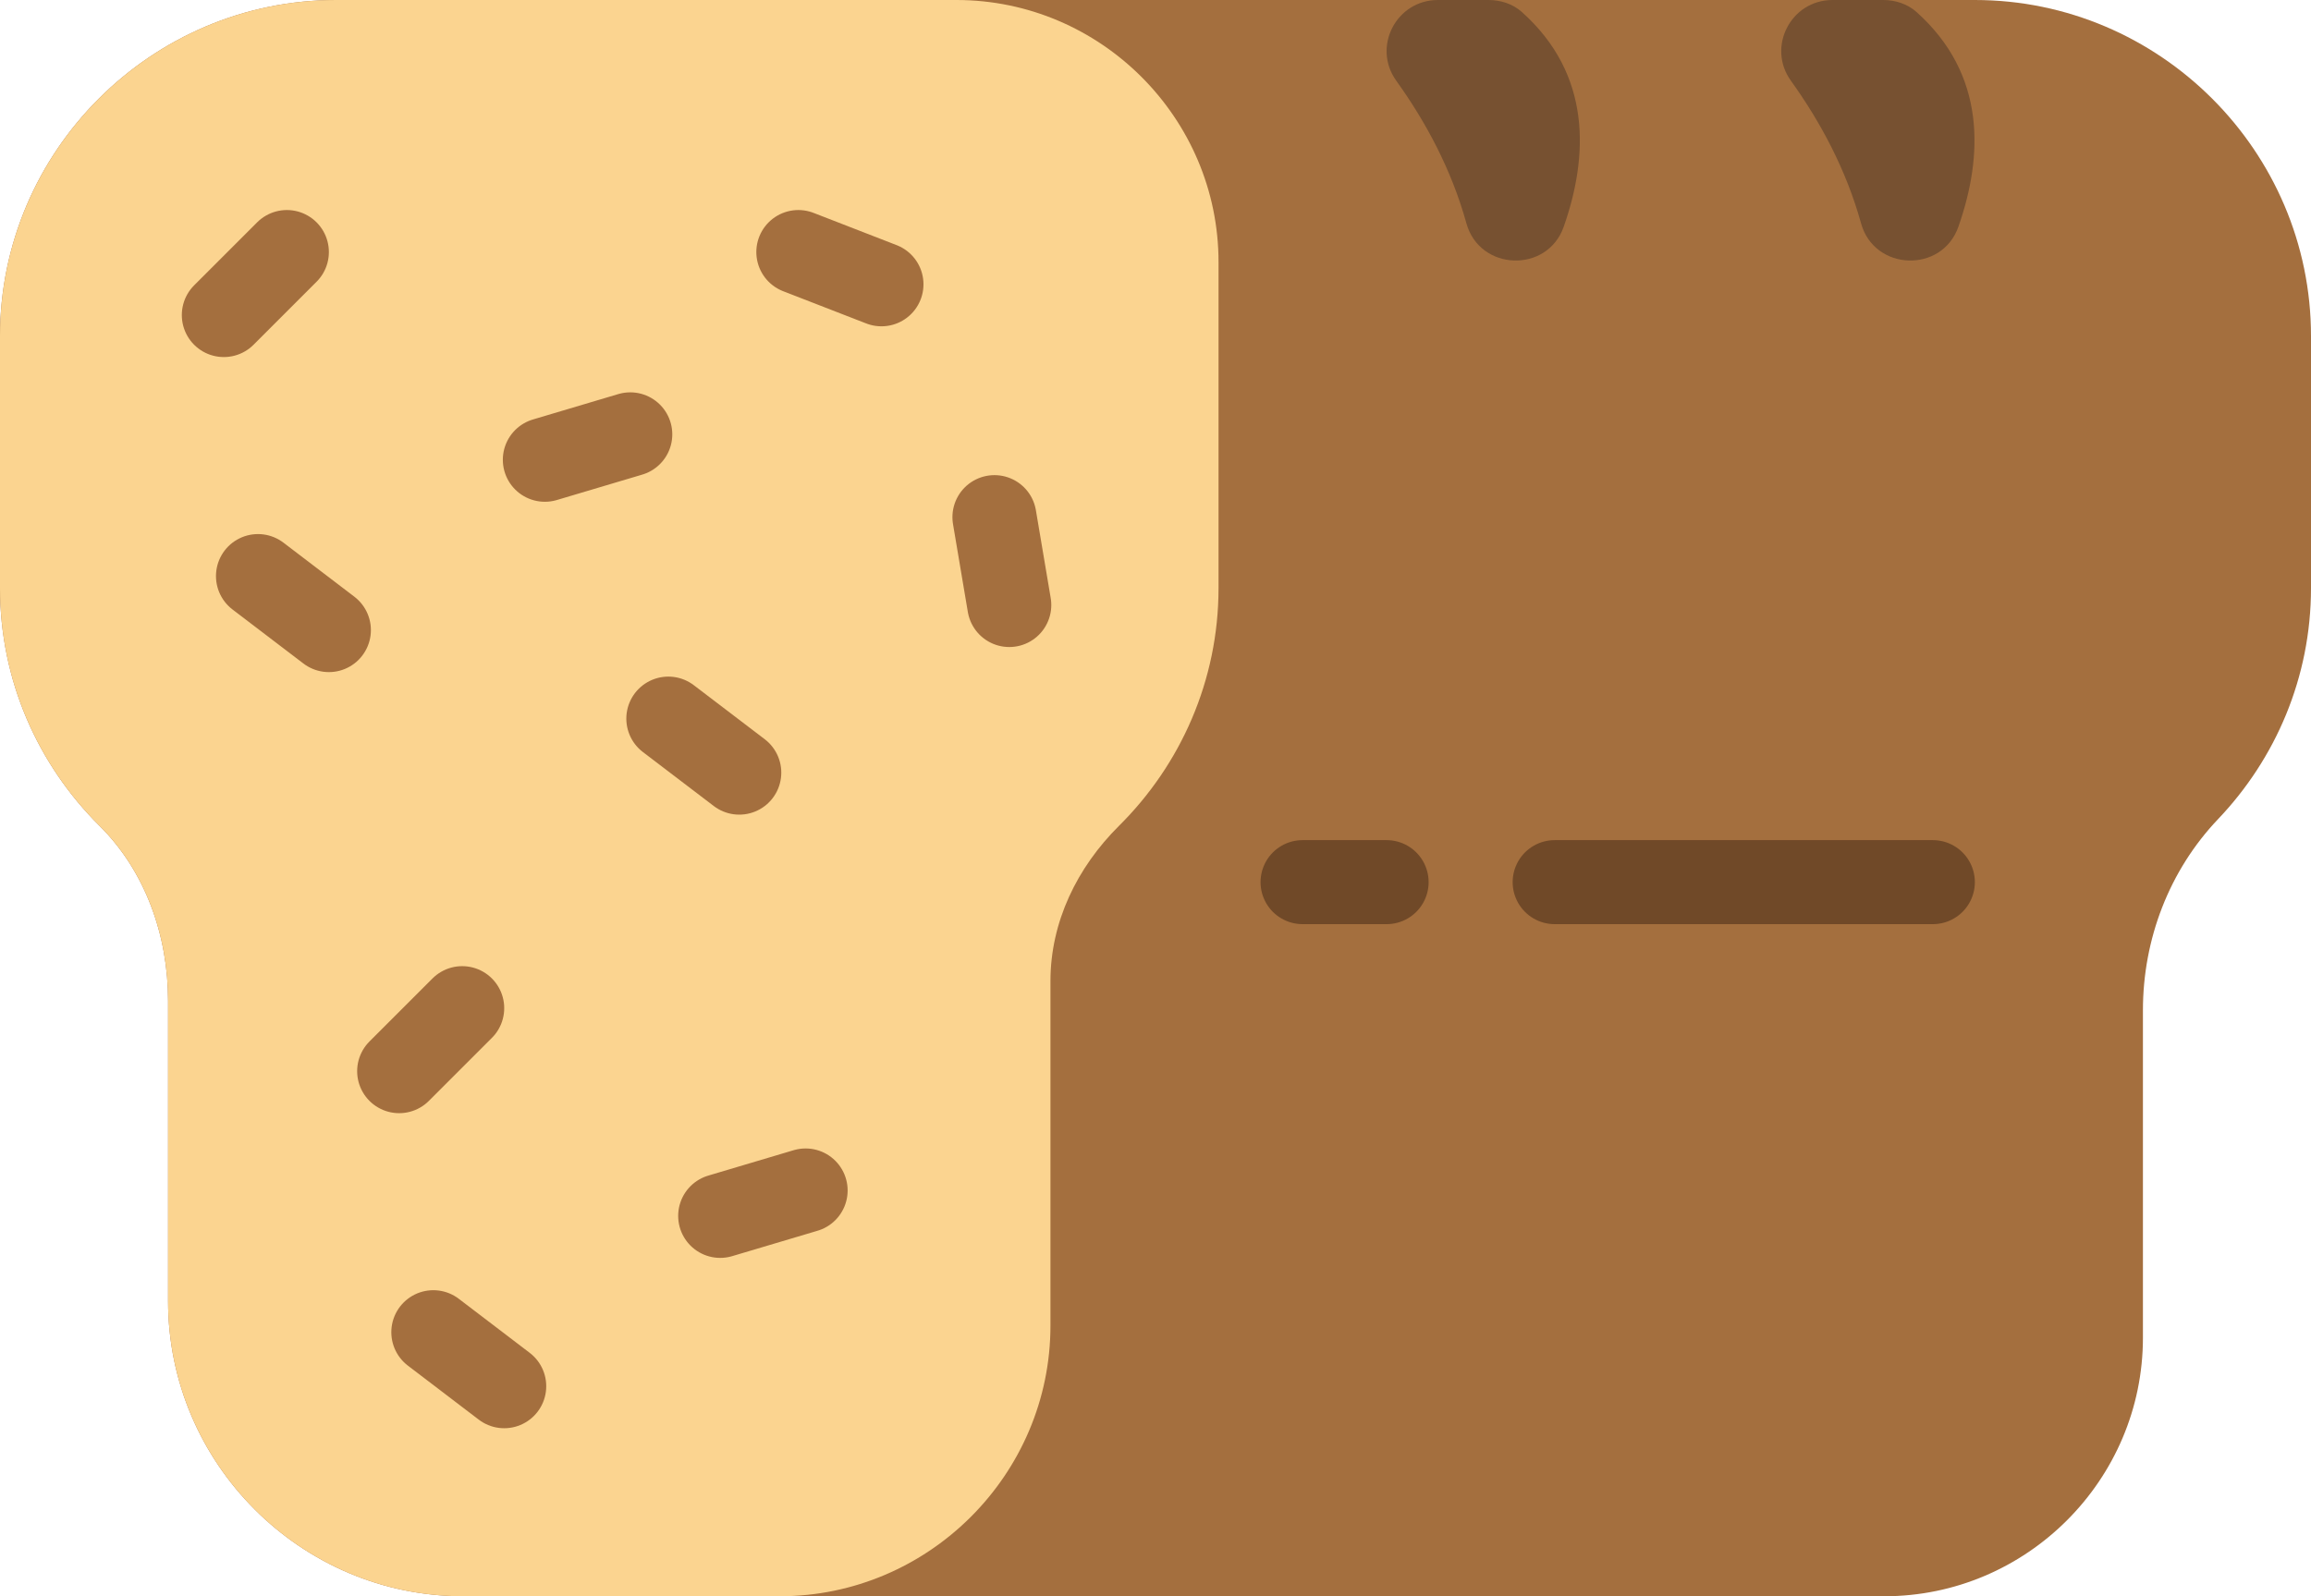 <?xml version="1.0" encoding="UTF-8" standalone="no"?>
<svg width="55px" height="38px" viewBox="0 0 55 38" version="1.1" xmlns="http://www.w3.org/2000/svg" xmlns:xlink="http://www.w3.org/1999/xlink" xmlns:sketch="http://www.bohemiancoding.com/sketch/ns">
    <!-- Generator: Sketch 3.2.2 (9983) - http://www.bohemiancoding.com/sketch -->
    <title>49 - Bread (Flat)</title>
    <desc>Created with Sketch.</desc>
    <defs></defs>
    <g id="Page-1" stroke="none" stroke-width="1" fill="none" fill-rule="evenodd" sketch:type="MSPage">
        <g id="49---Bread-(Flat)" sketch:type="MSLayerGroup">
            <path d="M47,0 L8,0 C3.6,0 0,3.6 0,8 L0,14 C0,16.208 0.909,18.211 2.369,19.66 C3.464,20.747 4,22.279 4,23.822 L4,30.973 C4,34.838 7.162,38 11.027,38 L44.846,38 C48.231,38 51,35.231 51,31.846 L51,24.05 C51,22.36 51.625,20.721 52.791,19.497 C54.157,18.062 55,16.126 55,14 L55,8 C55,3.6 51.4,0 47,0" id="Fill-1631" fill="#A46F3E" sketch:type="MSShapeGroup"></path>
            <path d="M22.762,0 L8,0 C3.6,0 0,3.6 0,8 L0,14 C0,16.208 0.909,18.211 2.369,19.66 C3.464,20.747 4,22.279 4,23.822 L4,30.973 C4,34.838 7.162,38 11.027,38 L18.558,38 C22.101,38 25,35.101 25,31.558 L25,23.355 C25,21.949 25.633,20.651 26.631,19.66 C28.091,18.211 29,16.208 29,14 L29,6.238 C29,2.807 26.193,0 22.762,0" id="Fill-1632" fill="#FBD490" sketch:type="MSShapeGroup"></path>
            <path d="M37,21 L46,21 M31,21 L33,21" id="Stroke-1633" stroke="#704928" stroke-width="2" stroke-linecap="round" sketch:type="MSShapeGroup"></path>
            <path d="M11,24 L9.5,25.5 M17.594,18.393 L15.906,17.107 M12,33 L10.313,31.714 M19.173,28.34 L17.14,28.945 M6.827,6 L5.327,7.5 M7.827,15 L6.14,13.714 M24.02,14.403 L23.667,12.311 M15,10.34 L12.967,10.945 M20.978,6.768 L19,6" id="Stroke-1634" stroke="#A46F3E" stroke-width="2" stroke-linecap="round" sketch:type="MSShapeGroup"></path>
            <path d="M46.609,5.396 C47.195,3.722 47.28,1.776 45.608,0.283 C45.394,0.092 45.105,0 44.819,0 L43.613,0 C42.622,0 42.044,1.117 42.622,1.922 C43.323,2.897 43.937,4.036 44.291,5.315 C44.605,6.455 46.218,6.512 46.609,5.396" id="Fill-1635" fill="#775131" sketch:type="MSShapeGroup"></path>
            <path d="M37.216,5.396 C37.803,3.722 37.888,1.776 36.216,0.283 C36.002,0.092 35.713,0 35.427,0 L34.221,0 C33.23,0 32.652,1.117 33.23,1.922 C33.931,2.897 34.545,4.036 34.899,5.315 C35.213,6.455 36.826,6.512 37.216,5.396" id="Fill-1636" fill="#775131" sketch:type="MSShapeGroup"></path>
        </g>
    </g>
</svg>
